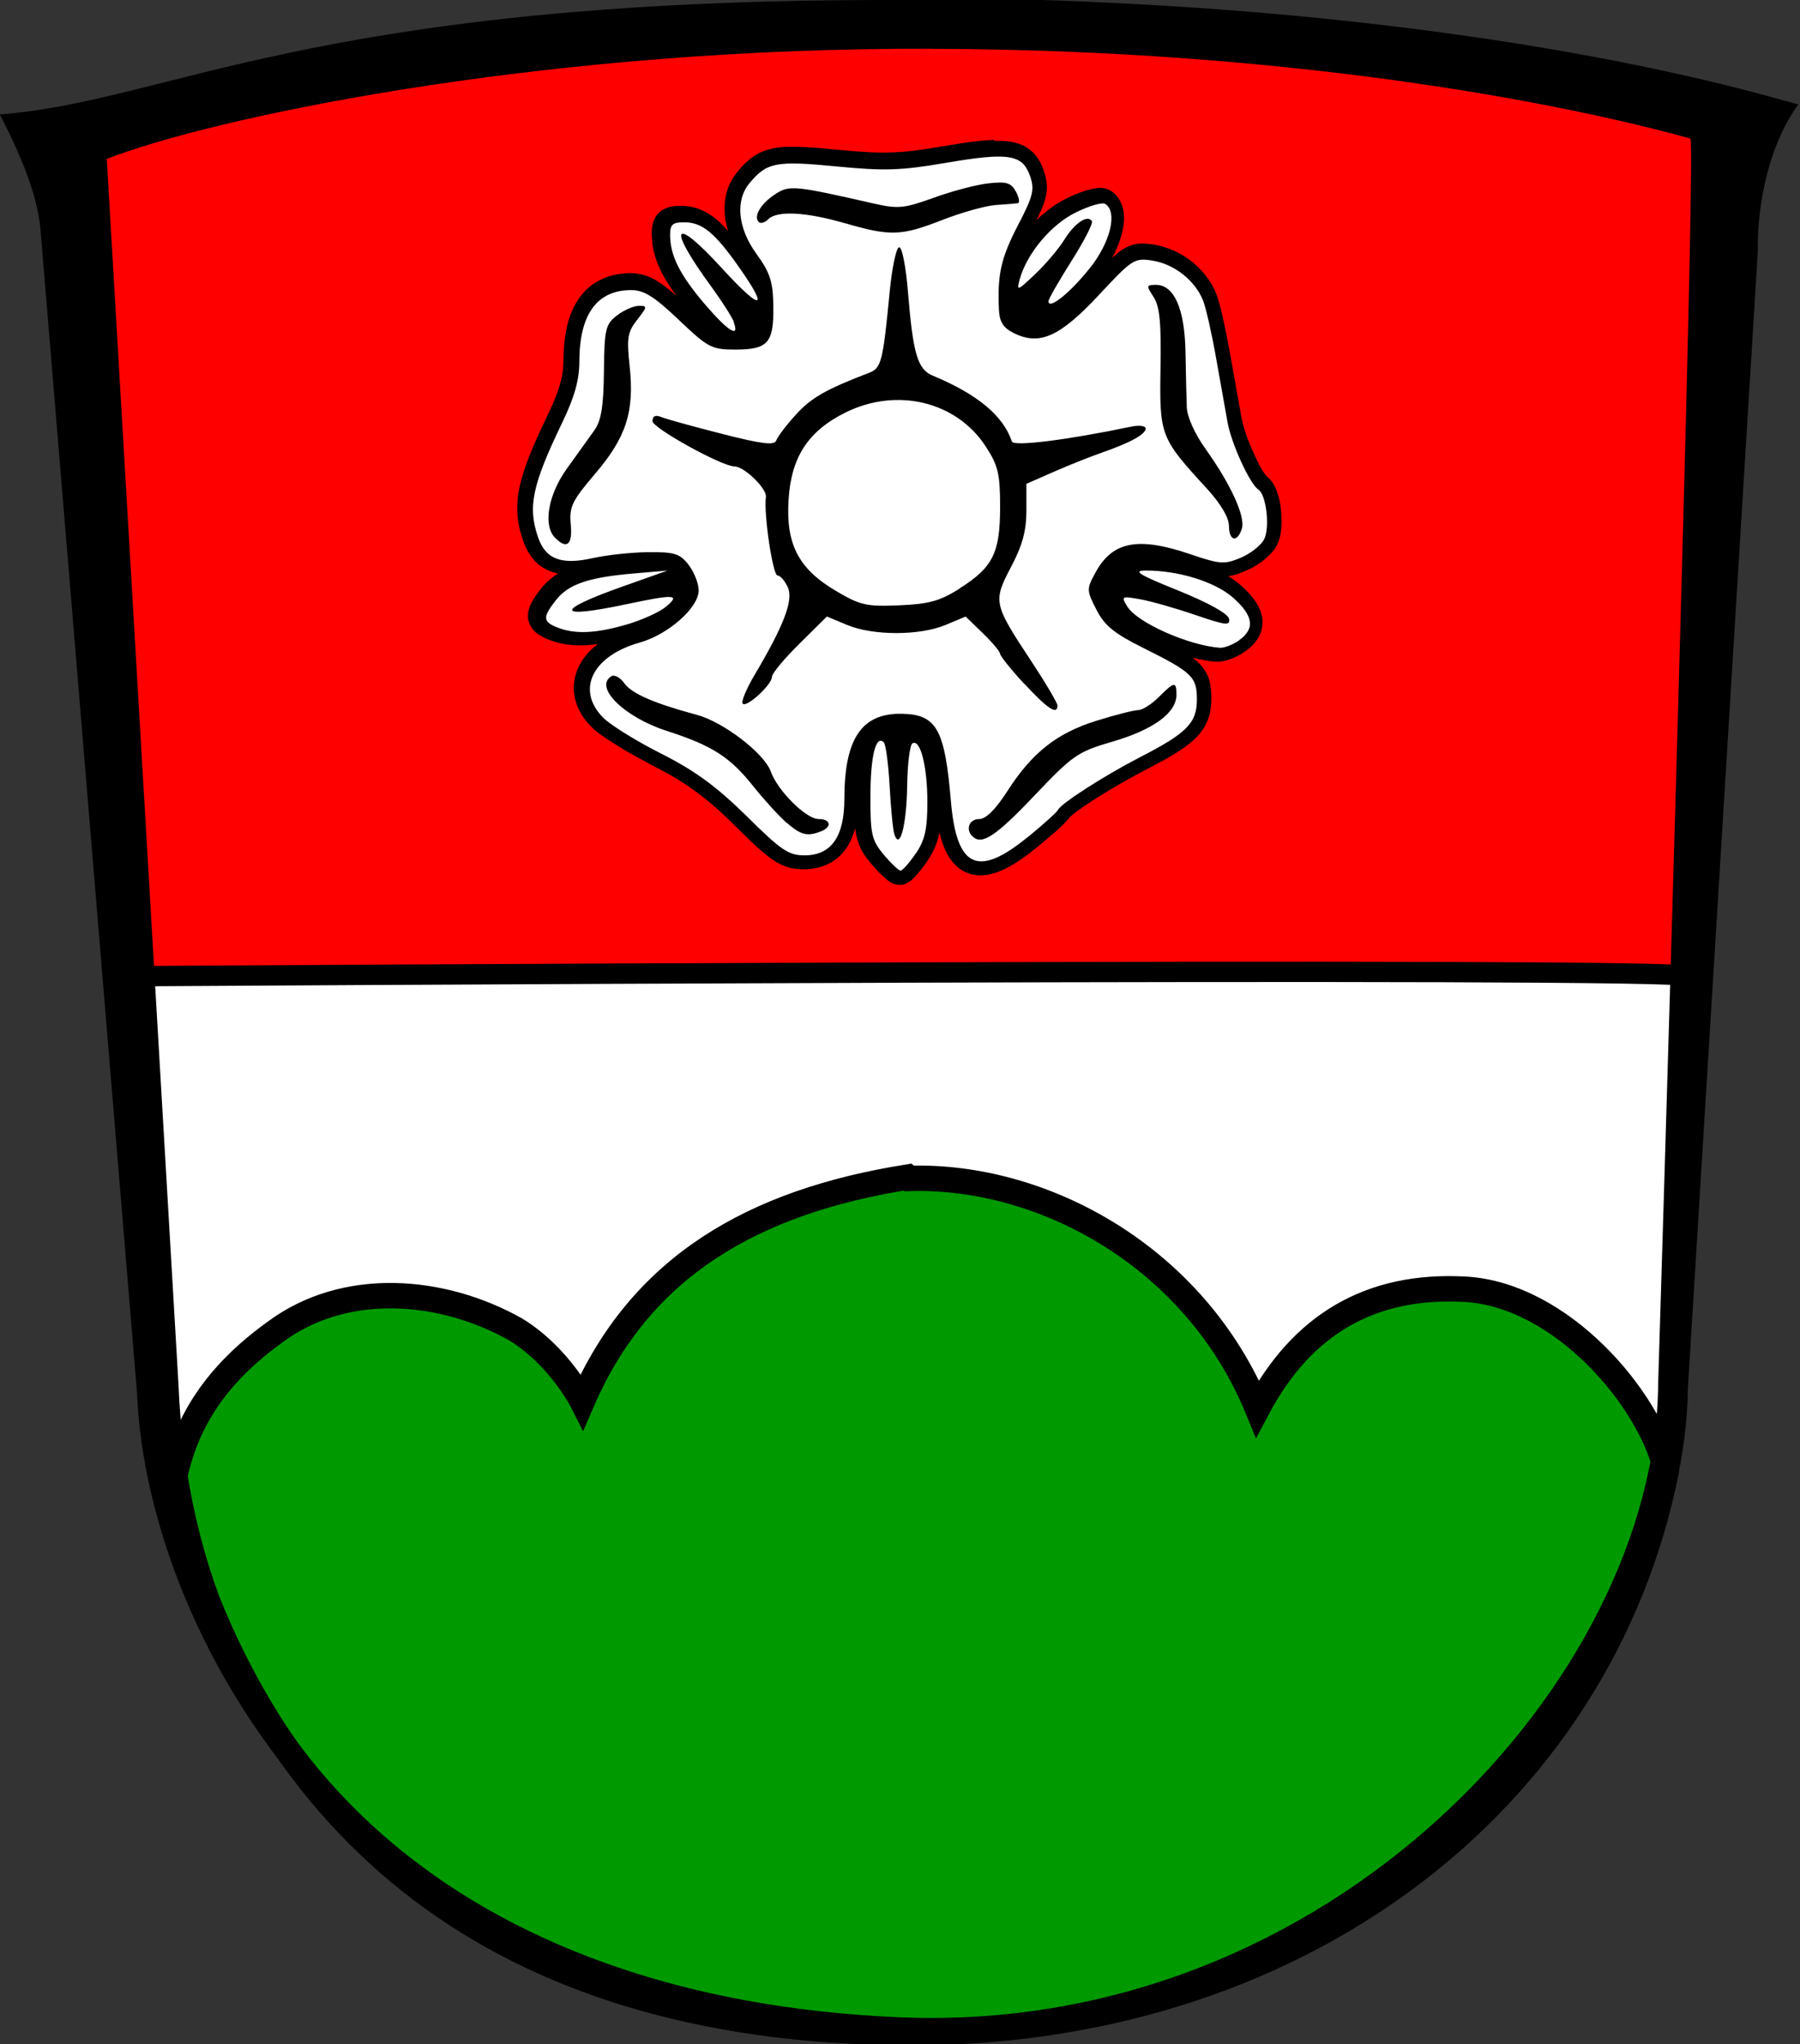 <svg width="708" height="804" version="1.1" xmlns="http://www.w3.org/2000/svg" xmlns:xlink="http://www.w3.org/1999/xlink">
 <rect width="100%" height="100%" fill="#333333" stroke="none"/>
 <g transform="translate(-10 .008)">
  <g stroke="#000" stroke-linecap="square">
   <path d="m55.4 370h620c-2.3 78.4-1.21 166-12 221h-588c-12.9-71-14.7-147-20-221z" fill="#fff" fill-rule="evenodd" stroke-linejoin="round" stroke-width="2"/>
   <path d="m367 463c-60.6 9.64-105 35.1-128 88.2 0 0-9.02-17.8-26.2-28.3-28.8-16.2-67.1-19.5-94.7 1.12-30.6 22-37.7 45.2-40.7 63.5 36.8 135 130 210 286 212s276-90.4 302-221c-6.55-28.5-41.4-69.3-79.1-71.4s-64.4 14.3-81.7 46.9c-24.5-59.5-84.1-92.1-137-90.5z" fill="#090" stroke-width="10"/>
   <path d="m37 57.8c165-64.1 505-58 657-6.8 7.42 2.5-22.3 337-20.4 333 1.94-3.88-617 0-617 0z" fill="#f00" fill-rule="evenodd" stroke-linejoin="round" stroke-width="8"/>
  </g>
  <g transform="translate(939 502)">
   <path d="m-538-447c-10.8 0.453-21.3 3.04-32 4.32-0.825 0.091-1.93 0.217-2.87 0.297-2.71 0.244-5.37 0.377-8.04 0.401-3.5 0.039-6.95-0.164-10.4-0.408-9.34-0.679-18.6-2.03-28-1.87-4.95 0.146-10.1 1.23-14.1 4.35-3.11 2.37-5.73 5.37-7.77 8.71-3.31 5.89-3.51 13.1-1.59 19.5 0.378 0.915-0.152 0.19-0.506-0.196-3.29-3.67-7.28-6.94-12.1-8.34-2.81-0.824-5.79-0.952-8.69-0.654-2.88 0.337-5.8 1.78-7.19 4.43-1.67 2.94-1.5 6.46-1.2 9.71 0.657 6.35 3.48 12.2 7 17.5 0.825 1.24 1.69 2.45 2.58 3.63-3.01-2.61-6.12-5.18-9.69-6.98-3.36-1.65-7.18-2.26-10.9-1.85-6.42 0.441-12.8 3.36-16.8 8.49-4.3 5.35-6.11 12.2-6.78 19-0.347 3.51-0.196 6.98-0.532 10.5-0.644 5.32-2.67 10.5-4.83 15.2-4.63 9.96-9.73 19.9-12.2 30.6-1.37 6.11-1.32 12.6 0.51 18.6 1.27 4.73 3.46 9.49 7.48 12.5 2.1 1.59 4.58 2.63 7.15 3.16-3.01 1.79-5.55 4.26-7.6 7.08-2.09 2.78-4.24 5.88-4.28 9.5-0.055 3.3 2.08 6.3 4.91 7.85 6.36 3.63 14 4.37 21.1 3.48 0.49-0.056 0.979-0.124 1.47-0.196-4.49 3.44-8.18 8.28-9.14 14-0.783 4.16 0 8.53 1.96 12.3 2.28 4.5 6.08 8.04 10.3 10.7 7.31 5 15.2 9.09 23 13.2 1.46 0.791 3.1 1.72 4.59 2.62 6.63 3.95 12.7 8.72 18.4 14 5.72 5.33 11 11.1 17.1 16.1 3.27 2.67 7.05 4.96 11.3 5.47 4.37 0.588 8.97 0.089 13-1.81 3.85-1.81 6.91-5.05 8.76-8.85 0.851-1.69 1.49-3.48 1.97-5.3 0.451 4.27 1.88 8.52 4.64 11.9 2.53 3.33 5.38 6.46 8.68 9.04 2.07 1.47 4.98 1.94 7.23 0.584 2.6-1.42 4.28-3.96 6.12-6.19 3.09-4.03 5.64-8.64 6.46-13.7 1.03 4.28 2.53 8.63 5.45 12 2.42 2.81 5.93 4.72 9.67 4.9 5.14 0.331 10-1.91 14.3-4.52 5.86-3.58 11-8.18 16.2-12.6 2.09-1.82 4.14-3.72 5.83-5.92 1.67-1.5 3.54-2.76 5.37-4.06 8.71-5.91 17.9-11.1 27.2-15.9 5.63-2.99 11.3-6.04 16.1-10.3 3.33-3.04 5.8-7.12 6.48-11.6 0.501-3.31 0.481-6.71-0.046-10-0.568-3.78-2.74-7.17-5.63-9.62-0.418-0.362-0.849-0.708-1.29-1.04 3.18 0.741 6.4 1.47 9.67 1.55 3.18-0.017 6.21-1.27 8.96-2.78 3.41-1.98 6.65-4.71 8.04-8.51 1.36-3.34 0.84-7.17-0.767-10.3-1.84-3.61-4.75-6.55-7.81-9.15-1.3-1.06-2.68-2.02-4.11-2.89 2.89-0.404 5.63-1.52 8.25-2.75 3.89-1.92 7.52-4.59 10.1-8.1 2.49-3.73 2.73-8.4 2.55-12.7-0.208-4.49-0.984-9.11-3.28-13-0.741-1.21-1.86-2.12-2.85-3.1-2.32-3.09-3.84-6.69-5.44-10.2-0.685-1.6-1.37-3.24-1.92-4.78-1.31-3.49-2.2-7.12-2.76-10.8-2.36-12.7-4.31-25.6-7.23-38.2-0.936-3.72-1.82-7.54-3.8-10.9-3.64-6.39-9.59-11.4-16.4-14.1-3.85-1.49-8-2.35-12.1-2.19-3.41 0.248-6.58 1.89-9.11 4.13-0.59 0.486-1.17 0.987-1.73 1.5 2.52-4.62 4.42-9.71 4.71-15 0.165-3.93-1.07-8.16-4.21-10.7-1.79-1.45-4.21-2.17-6.49-1.74-2.14 0.274-4.4 0.901-6.48 1.69-4.29 1.61-8.43 3.68-12.1 6.47-1.79 1.33-3.49 2.79-5.08 4.34 1.97-4.1 4.06-8.38 4.02-13 0-2.93-0.91-5.77-2.03-8.45-1.51-3.54-4.27-6.61-7.88-8.08-3.43-1.47-7.23-1.67-10.9-1.58z" stroke-width="2.04"/>
   <g transform="translate(-94.6 -498)" fill="#fff">
    <path transform="translate(-.226 -98.2)" d="m-474 430c3.62-5.32 4.59-9.6 4.59-20.3 0-14.1-2.78-25-5.89-23.1-1 0.619-1.93 8.11-2.05 16.6-0.233 15.5-2.89 25.7-5.03 19.2-0.554-1.68-1.4-10.2-1.87-18.9-0.476-8.72-1.51-16.5-2.3-17.3-3.13-3.13-5.23 5.38-5.26 21.2-0.028 15 0.503 17.3 5.25 23 2.91 3.45 5.89 6.27 6.63 6.26 0.742-8e-3 3.41-3.05 5.94-6.76zm44-6.45c6.17-5.03 11.5-9.85 11.9-10.7 1.14-2.58 18.2-13.5 32.3-20.8 18.5-9.49 22.4-13.5 22.4-22.7 0-8.96-1.85-10.7-21.1-20.3-11.4-5.67-15.2-8.76-18.4-15-3.9-7.61-3.92-8.14-0.47-14.5 6.69-12.4 16.7-14.4 37.4-7.36 11.6 3.95 13.4 4.08 19.7 1.44 3.83-1.6 8-4.84 9.26-7.19 2.43-4.54 0.937-17.7-2.22-19.7-3.26-2.02-10.6-18-12.1-26.4-0.82-4.49-2.87-16-4.55-25.5-1.68-9.54-3.97-19.6-5.08-22.4-3.08-7.8-11.2-14.3-19.7-15.7-7.32-1.19-8.06-0.721-21.3 13.5-15.3 16.4-23.3 20-33.4 15-4.25-2.11-5.68-4.38-5.91-9.36-0.624-13.8 0.841-20.3 7.5-33.1 5.99-11.5 6.61-14 4.73-19.4-2.96-8.49-8.46-9.34-33.1-5.13-17.7 3.03-24.2 3.24-43.1 1.4-23.7-2.31-27.3-1.62-34.1 6.55-5.73 6.86-4.67 17.7 2.73 27.9 5.38 7.43 6.48 10.9 6.61 20.6 0.195 14.4-2.1 17-15 17-9.25 0-10.7-0.755-22.2-11.7-9.62-9.18-13.7-11.7-18.7-11.7-13.5 0-20.4 9.59-20.4 28.2 0 7.14-1.94 14-6.77 24-11.8 24.5-13.6 33.1-9.45 45.1 3 8.6 9.12 10.9 21.5 8.13 5.52-1.24 15.4-2.3 21.9-2.35 10.3-0.08 12.4 0.578 15.8 5.01 2.15 2.81 3.94 7.29 3.96 9.96 0.064 6.82-11.9 17.4-23.2 20.6-18.7 5.24-25.2 18.7-14.3 29.6 2.89 2.89 13.2 9.29 23 14.2 13.2 6.7 21.6 12.9 33.3 24.4 13.5 13.4 16.5 15.5 22.8 15.5 10.5 0 15.7-7.3 15.7-22.2 0.024-23.8 6.83-33.8 22.7-33.5 13.6 0.299 16.8 6.08 19.2 34.3 2.22 26.3 10.5 30.3 30.1 14.3zm-21.7-0.376c-2.79-2.79-1.22-6.8 2.66-6.8 2.62 0 6.41-3.74 10.9-10.7 9.83-15.4 19.6-23.1 35.3-28 7.43-2.3 14.8-4.17 16.4-4.17s5.23-2.3 8.04-5.1c6.18-6.18 6.96-6.29 6.96-0.927 0 7.06-8.89 13.6-24.7 18.3-14.3 4.17-15.9 5.3-31.4 21.6-15 15.8-20.5 19.4-24.1 15.8zm-73-5.28c-2.93-2.52-8.76-8.93-13-14.2-9.27-11.7-16.2-16.2-34.2-22-16.7-5.39-28.8-17.2-21.8-21.5 1.21-0.749 3.51 0.498 5.1 2.77 2.83 4.03 11.8 7.93 28.5 12.4 10.4 2.78 26.5 15.1 29.1 22.3 2.68 7.55 13.9 18.7 18.8 18.7 4.85 0 5.39 3.14 0.836 4.88-5.33 2.05-7.74 1.44-13.3-3.36zm93.4-54.7c-5.22-5.66-9.49-11-9.49-11.8 0-0.849-3.05-4.5-6.78-8.11l-6.78-6.57-7.93 3.31c-10.2 4.25-28.5 4.24-38.7-0.01l-7.95-3.32-10.8 10.7c-5.96 5.88-10.8 11.7-10.8 13 0 3.07-9.86 12.2-11.5 10.6-0.702-0.702 1.34-5.68 4.53-11.1 11.7-19.7 15.5-29.7 13.2-34.7-1.16-2.55-2.98-4.64-4.04-4.64-1.89 0-5.5-24.4-4.58-30.9 0.46-3.25-8.53-12-12.4-12-4.89 0-32.2-15.1-32.2-17.8 0-2.06 1.13-2.56 3.57-1.58 1.96 0.79 12.7 3.76 23.9 6.61 15.6 3.98 20.5 4.57 21.2 2.57 0.476-1.43 3.93-5.99 7.67-10.1 6-6.64 11.8-9.99 28.8-16.5 4.88-1.88 5.48-4.22 8.17-32.1 0.899-9.29 2.55-17.1 3.67-17.3 1.16-0.252 2.68 7.49 3.53 17.9 1.95 24 3.78 30.2 9.74 32.6 17.7 7.39 27.7 15.8 31.1 25.9 0.683 2.05 21.7-0.567 47-5.86 3.09-0.645 5.61-0.303 5.61 0.76 0 2.28-6.02 5.58-17.3 9.51-4.49 1.56-13 4.95-18.9 7.54l-10.7 4.71v10.6c0 7.84-1.59 13.7-6.05 22.1-7.14 13.6-6.94 14.5 8.07 37.2 5.62 8.53 10.2 16.3 10.2 17.3 0 3.86-3.92 1.28-13-8.54zm-25.5-37.5c13.2-8.34 16-14 16-32.1 0-13-0.777-16.3-5.6-23.7-11.5-17.8-35-23.5-55.3-13.4-14.6 7.27-21.3 17.5-22.3 34.3-1.11 17.4 3.91 27.1 18.4 35.7 9.74 5.78 12.1 6.34 25.1 5.8 11.7-0.484 16-1.69 23.8-6.58zm-159-19.9c-4.89-4.89-2.82-17 4.69-27.4 3.92-5.45 8.74-12.2 10.7-14.9 2.72-3.81 3.62-9.37 3.78-23.2 0.185-16.7 0.609-18.5 5.1-22 2.69-2.07 6.57-3.79 8.62-3.81 3.44-0.042 3.39 0.368-0.627 5.48-3.81 4.84-4.18 7.12-2.96 18.4 1.9 17.8-1.37 27.9-13.7 42.3-9.03 10.6-10.1 12.9-9.48 19.8 0.76 7.97-1.49 9.94-6.1 5.34zm265-4.78c0-3.27-3.25-8.73-8.81-14.8-18.2-19.8-18.5-20.7-18.1-47 0.316-18.1-0.297-24.5-2.72-28.2-2.92-4.46-2.86-4.77 0.953-4.77 7.15 0 11.3 9.45 11.6 26.4 0.143 8.46 0.372 18.3 0.51 21.8 0.147 3.75 3.2 10.5 7.35 16.3 9.93 13.9 15.8 26.7 14.3 31.4-1.8 5.68-5.07 4.9-5.07-1.22zm-151-119c-15.3-4.45-26.7-5.06-30.2-1.59-1.33 1.33-3 1.83-3.72 1.11-2.19-2.19 0.729-7.18 6.38-10.9 5.66-3.71 7.33-3.55 39 3.65 9.43 2.14 11.8 1.9 23.5-2.33 7.13-2.59 16.8-5.14 21.5-5.65 7.09-0.782 8.88-0.228 10.8 3.33 1.26 2.35 1.57 4.37 0.684 4.5-0.881 0.125-4.82 0.448-8.74 0.718s-13.4 2.92-21 5.89c-16.2 6.31-20.3 6.44-38.2 1.25zm155 164c6.4-4.48 5.64-9.71-2.45-16.8-7.06-6.2-21.6-10.7-34.4-10.6-5.16 0.031-2.46 1.68 12.9 7.86 11.8 4.77 19.6 9.1 20 11.1 0.556 2.83-1.28 2.62-13.3-1.5-7.65-2.63-17.4-5.4-21.6-6.15-7.44-1.32-7.64-1.22-5.1 2.87 3.96 6.38 24.1 15.3 36.4 16.2 1.71 0.115 5.16-1.22 7.65-2.97zm-241-6.13c6.02-1.75 13.1-4.93 15.6-7.07 5.81-4.84 3.41-4.98-15.7-0.929-27.9 5.92-28.4 2.55-0.914-7.16l17.2-6.1-13.3 1.14c-17.8 1.53-25.7 4.22-30.6 10.5-5.25 6.68-5.17 8.46 0.478 10.7 6.9 2.77 15 2.45 27.2-1.08zm42.3-119c-0.73-1.96-4.68-8.16-8.79-13.8-17.8-24.3-15.2-28.5 4.29-7.14 15.3 16.7 18.5 16.4 6.61-0.505-9.54-13.6-14.5-17.8-21.6-17.8-4.6-0.037-5.61 0.852-5.61 4.92 0 8.12 3.75 15.6 13.5 27.1 9.3 10.9 14 13.8 11.5 7.23zm140-21.2c8.17-10.3 11-22.2 6.02-25.3-1.17-0.723-6.44 0.829-11.7 3.45-9.67 4.8-19.1 16.1-21.9 26.2-1.33 4.8-0.972 4.68 6.1-2.04 4.13-3.93 9.3-10 11.5-13.6 4.05-6.53 9.14-9.92 10.8-7.2 0.508 0.822-3.12 7.9-8.07 15.7-4.95 7.83-9.01 14.9-9.02 15.8-0.051 3.58 8.67-3.41 16.3-13.1z" fill="#fff" stroke-width="2.04"/>
   </g>
  </g>
  <path transform="translate(5.9 -2.25)" d="m348 2.25c-222 0.602-278 40-344 45 10.6 20.3 15 34.3 16 45l38 458c3.9 97.7 92.4 258 300 256s309-157 310-258l27.5-447c-0.26-20.1 4.86-42.8 16-58-1.33 0.724-122-41.3-353-42-3.61-0.01-7.18-0.01-10.7 0zm23 19.2c140 0.389 247 21.1 298 35.3 2.45 0.674-12.7 490-12.7 490-0.942 115-128 256-298 249s-278-101-284-249l-28.2-482c41-16 165-42.3 311-43.3 4.57-0.031 9.11-0.038 13.6-0.025z" fill-rule="evenodd"/>
 </g>
</svg>

